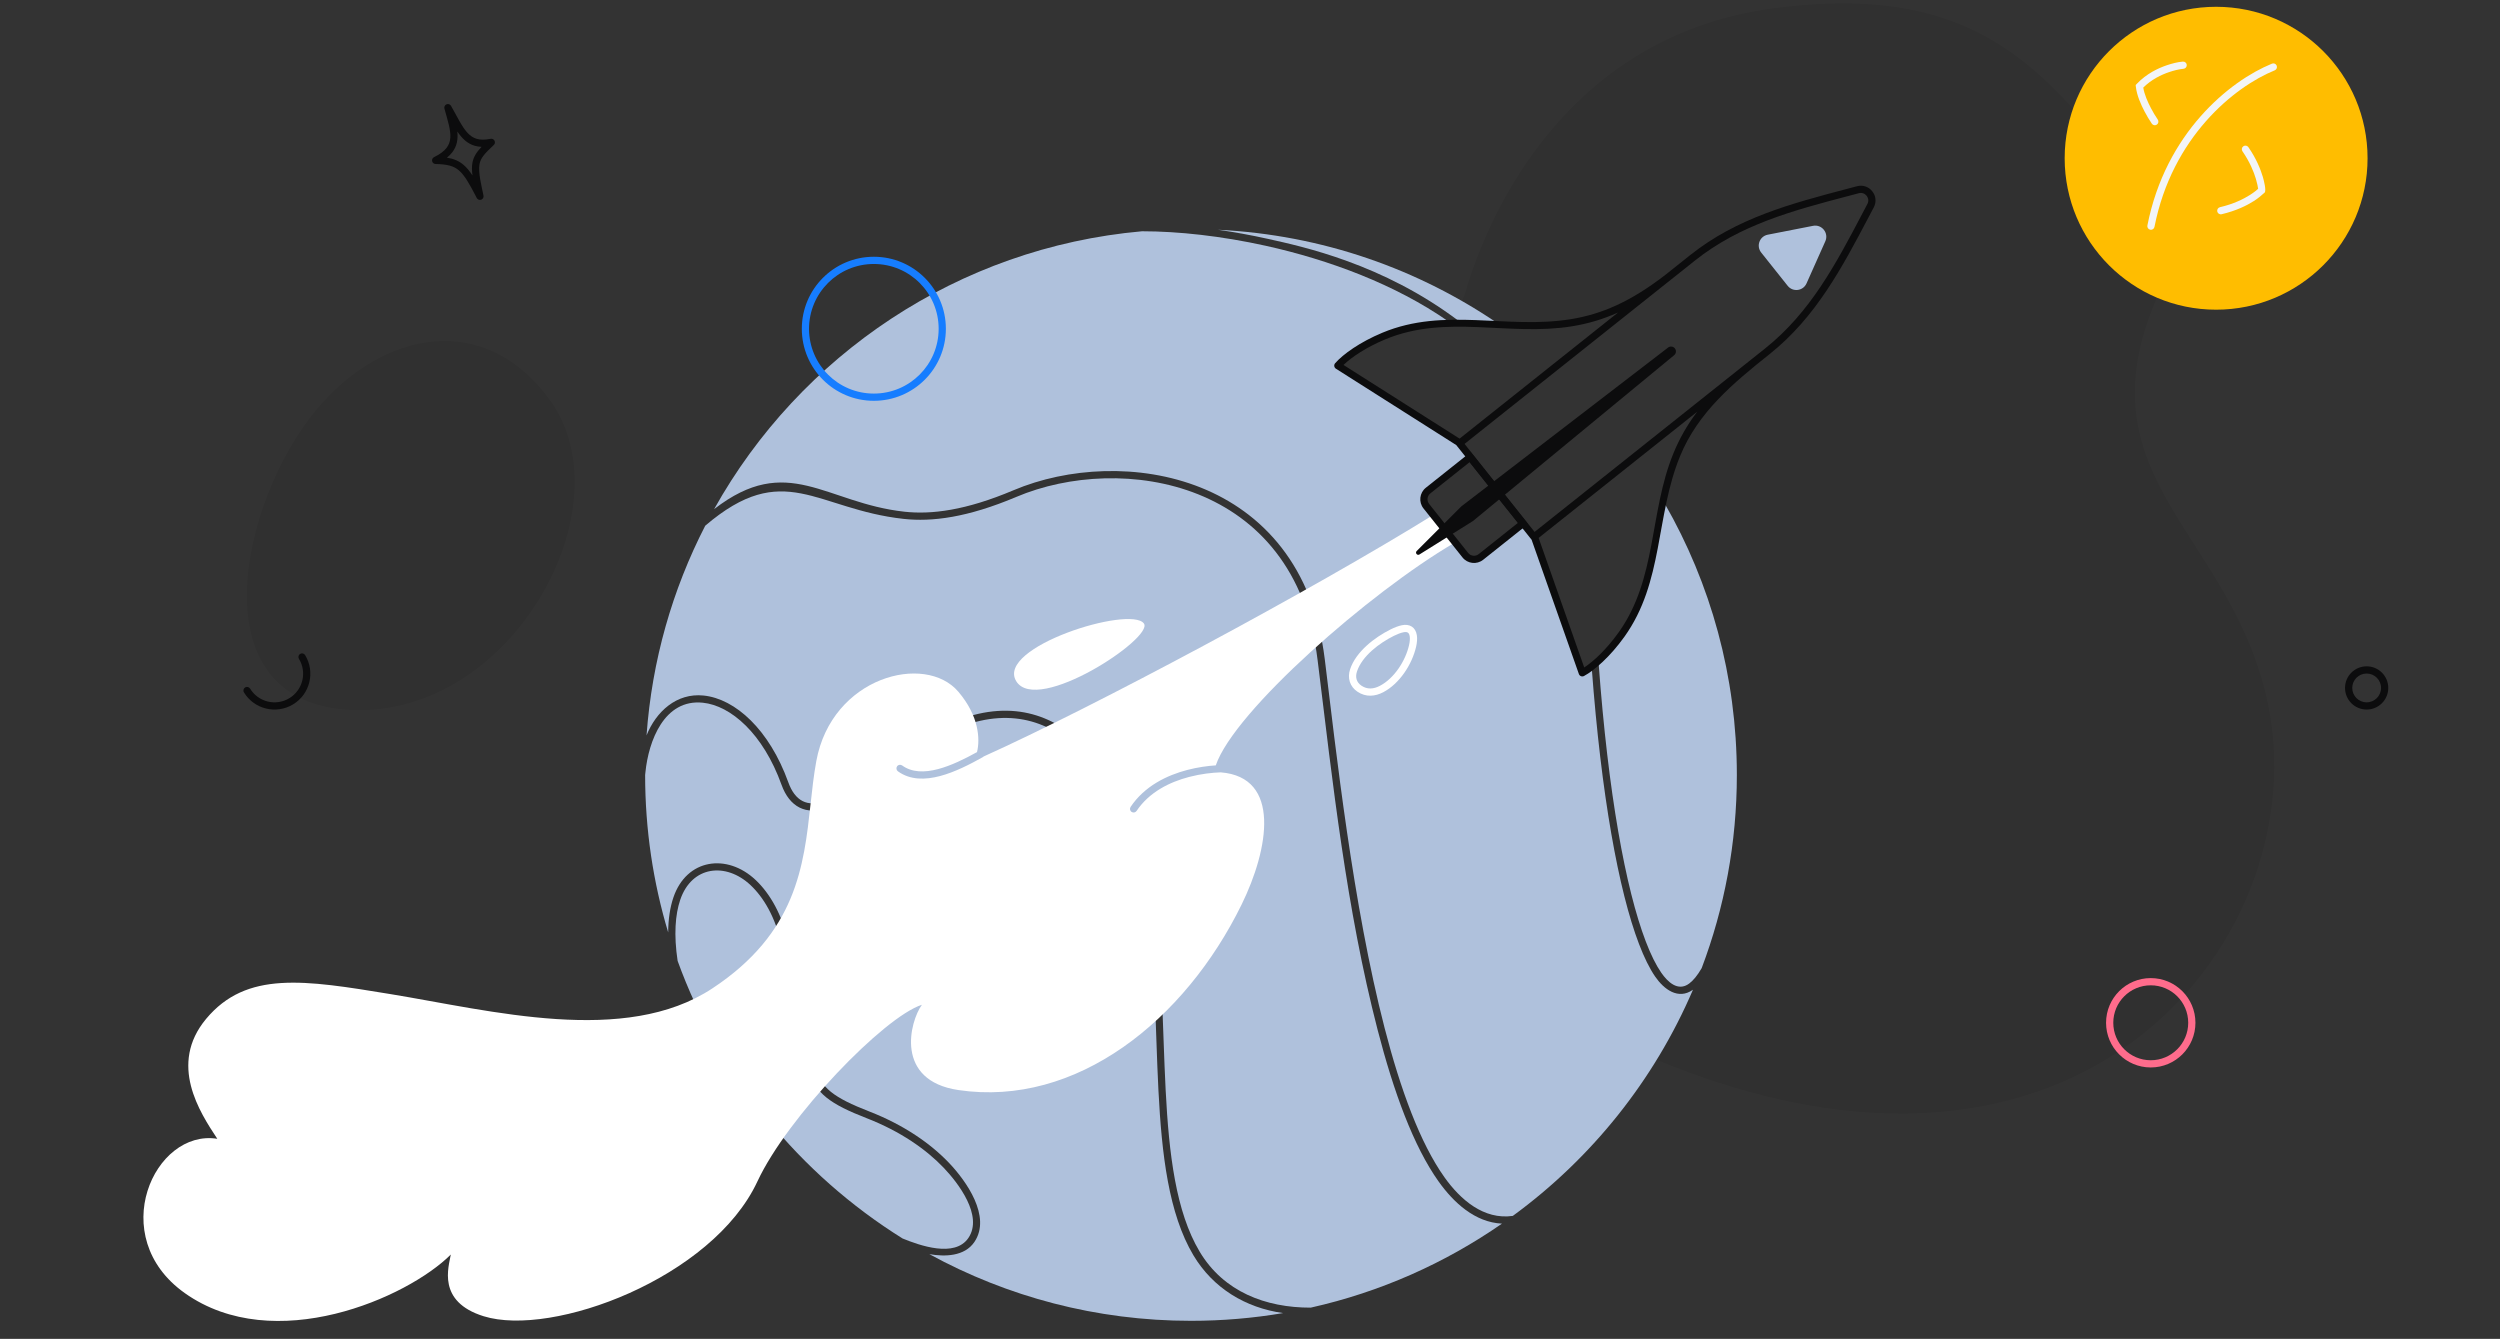 <svg height="241.0pt" stroke-miterlimit="10" style="fill-rule:nonzero;clip-rule:evenodd;stroke-linecap:round;stroke-linejoin:round;" version="1.1" viewBox="0 0 450 241" width="450.0pt" xml:space="preserve" xmlns="http://www.w3.org/2000/svg">
<rect x="0" y="0" width="450" height="241" fill="#333333" stroke="none"/>
<defs/>
<g id="Untitled">
<path d="M319.171 1.516C283.065 6.332 268.283 36.743 263.578 53.298C263.578 53.298 261.18 56.158 269.759 58.303C278.339 60.449 293.583 54.741 293.583 54.741L314.262 39.947L336.096 34.143C336.935 33.92 337.64 34.8 337.24 35.571L327.589 54.152L307.061 73.036C307.061 73.036 300.37 80.677 299.348 90.787C310.422 106.589 299.168 163.366 293.583 188.756C373.368 224.753 415.935 169.811 408.525 128.305C402.782 96.133 373.679 86.782 388.357 53.298C388.357 53.298 368.97 42.637 373.368 19.839C361.088 6.135 347.197-2.222 319.171 1.516Z" fill="#0c0c0d" fill-opacity="0.07" fill-rule="nonzero" opacity="1" stroke="none"/>
<g opacity="1">
<path d="M205.566 41.628C212.088 41.633 219.84 42.47 227.838 44.242C239.292 46.78 251.188 51.22 260.647 57.812C249.21 58.613 239.824 64.65 241.412 65.936C242.408 66.743 246.136 69.219 250.314 71.994C256.198 75.903 262.973 80.403 264.262 81.664C263.95 82.976 263.044 84.033 261.166 85.238C258.583 86.896 255.417 89.446 256.932 91.364C258.346 93.154 264.262 100.937 265.598 100.805C267.342 100.633 270.454 96.334 273.758 94.722C276.321 95.911 278.431 102.18 280.717 108.968C282.138 113.187 283.626 117.607 285.332 121.133C285.74 120.851 286.134 120.565 286.516 120.275C288.233 143.151 291.348 160.308 295.023 169.923C295.951 172.354 296.926 174.328 297.938 175.799C299.499 178.067 302.08 180.04 304.735 178.151C297.744 194.47 286.462 208.513 272.307 218.862C267.063 219.611 262.863 215.923 260.007 211.915C255.625 205.763 252.095 196.132 249.228 185.037C243.499 162.868 240.492 135.177 238.458 118.651C236.397 101.906 227.245 92.211 216.147 87.766C205.092 83.339 192.148 84.134 182.433 88.244C173.803 91.896 167.623 92.638 162.806 92.109C148.546 90.543 141.792 81.383 128.538 91.65C143.984 63.996 172.406 44.576 205.566 41.628Z" fill="#afc1dc" fill-rule="nonzero" opacity="1" stroke="none"/>
<path d="M126.942 94.628C121.052 106.084 117.347 118.848 116.378 132.369C118.085 128.106 121.769 124.692 126.651 125.196C132.368 125.787 138.485 131.336 141.9 140.827C143.08 144.106 145.301 145.423 148.6 144.092C158.516 140.092 165.278 130.935 176.115 128.486C195.135 124.187 204.982 145.644 207.448 160.904C209.271 172.181 209.226 184.743 209.817 196.203C210.411 207.729 211.647 218.11 215.932 225.289C220.242 232.508 227.814 235.394 235.933 235.375C248.482 232.566 260.125 227.357 270.354 220.254C265.479 220.025 261.646 216.455 258.948 212.669C254.421 206.313 250.844 196.487 247.969 185.362C242.337 163.568 239.912 141.103 237.168 118.81C235.166 102.542 226.328 93.244 215.664 88.973C204.957 84.685 192.37 85.452 182.94 89.442C174.16 93.156 167.755 93.961 162.664 93.402C146.852 91.665 141.139 82.518 126.942 94.628Z" fill="#afc1dc" fill-rule="nonzero" opacity="1" stroke="none"/>
<path d="M230.961 236.354C224.213 235.411 218.357 231.888 214.816 225.955C210.344 218.463 209.112 207.767 208.519 196.27C207.915 184.549 208.042 172.724 206.165 161.111C203.827 146.648 194.615 125.638 176.402 129.754C165.678 132.177 158.923 141.329 149.086 145.297C145.114 146.9 142.1 145.221 140.677 141.267C137.343 132.002 131.523 127.006 126.518 126.489C119.558 125.771 116.734 133.384 116.175 139.017C116.165 139.118 116.124 139.414 116.124 139.493C116.124 149.347 117.575 158.862 120.274 167.837C120.287 165.383 120.621 163.291 121.209 161.553C123.576 154.555 130.868 153.555 136.001 158.386C138.606 160.838 140.802 164.657 141.923 169.702C143.583 177.167 143.236 191.475 149.571 196.541C151.091 197.757 153.245 198.81 156.489 200.072C162.721 202.495 167.53 205.856 170.851 209.349C173.901 212.556 178.487 218.971 175.393 223.553C173.63 226.162 170.066 226.242 167.277 225.743C181.262 233.396 197.312 237.747 214.378 237.747C220.03 237.747 225.571 237.27 230.961 236.354Z" fill="#afc1dc" fill-rule="nonzero" opacity="1" stroke="none"/>
<path d="M162.464 222.928C165.505 224.169 171.864 226.454 174.315 222.825C177.01 218.835 172.473 212.942 169.909 210.244C166.73 206.9 162.085 203.643 156.018 201.283C152.757 200.015 150.444 198.904 148.76 197.557C142.046 192.188 142.41 177.88 140.654 169.984C139.579 165.147 137.494 161.576 135.11 159.333C130.652 155.137 124.508 155.857 122.441 161.97C121.55 164.603 121.263 168.243 121.972 172.962C129.523 193.808 143.928 211.37 162.464 222.928Z" fill="#afc1dc" fill-rule="nonzero" opacity="1" stroke="none"/>
<path d="M306.304 174.261C310.394 163.452 312.633 151.734 312.633 139.493C312.633 121.701 307.904 105.014 299.634 90.619C299.502 91.449 299.374 92.275 299.247 93.098C298.233 99.68 296.535 108.968 287.764 119.53C289.469 142.703 292.598 159.937 296.237 169.459C297.145 171.836 298.076 173.707 299.009 175.062C300.164 176.74 302.027 178.543 304.049 177.043C304.772 176.507 305.531 175.6 306.304 174.261Z" fill="#afc1dc" fill-rule="nonzero" opacity="1" stroke="none"/>
<path d="M262.508 57.73C264.946 57.686 267.453 57.895 269.946 58.45C255.384 48.446 237.991 42.266 219.214 41.355C222.118 41.767 225.103 42.305 228.119 42.973C234.528 44.393 248.895 47.472 262.508 57.73Z" fill="#afc1dc" fill-rule="nonzero" opacity="1" stroke="none"/>
</g>
<path d="M182.92 122.613C186.665 128.741 207.774 114.783 205.901 112.228C203.482 108.93 179.174 116.485 182.92 122.613Z" fill="#ffffff" fill-rule="nonzero" opacity="1" stroke="none"/>
<path d="M245.076 123.433C246.103 124.118 247.222 124.055 248.385 123.446C250.98 122.088 252.995 118.926 253.633 116.122C253.778 115.485 253.812 114.947 253.748 114.536C253.635 113.813 253.262 113.674 252.59 113.816C252.124 113.914 251.543 114.13 250.894 114.454C248.346 115.723 245.186 118.05 244.252 120.875C243.914 121.897 244.163 122.825 245.076 123.433ZM252.322 112.544C253.714 112.25 254.805 112.877 255.032 114.337C255.13 114.965 255.067 115.679 254.9 116.41C254.178 119.584 251.918 123.064 248.988 124.598C247.528 125.362 245.881 125.533 244.354 124.515C242.961 123.586 242.499 122.036 243.018 120.467C244.064 117.303 247.446 114.719 250.314 113.29C251.022 112.938 251.71 112.673 252.322 112.544Z" fill="#ffffff" fill-rule="nonzero" opacity="1" stroke="none"/>
<path d="M426.161 28.483C426.161 43.539 413.956 55.744 398.9 55.744C383.845 55.744 371.64 43.539 371.64 28.483C371.64 13.428 383.845 1.223 398.9 1.223C413.956 1.223 426.161 13.428 426.161 28.483Z" fill="#ffbd00" fill-rule="nonzero" opacity="1" stroke="none"/>
<path d="M218.842 137.766C222.147 128.016 246.554 106.617 261.728 97.746L258.227 92.54C235.991 106.342 196.735 127.306 177.062 136.164C177.017 136.212 176.964 136.255 176.902 136.289C174.582 137.586 171.864 138.985 169.207 139.688C166.555 140.391 163.832 140.435 161.626 138.837C161.335 138.627 161.27 138.22 161.481 137.929C161.691 137.639 162.097 137.574 162.388 137.784C164.133 139.048 166.383 139.092 168.874 138.432C171.215 137.811 173.654 136.599 175.861 135.381C176.447 133.006 176.2 128.871 172.518 124.526C166.536 117.466 149.718 121.811 146.935 137.001C146.476 139.503 146.193 142.091 145.904 144.726C144.681 155.894 143.364 167.915 128.229 177.909C112.508 188.29 88.407 181.913 70.255 178.933C54.815 176.399 44.363 174.683 37.1 183.399C30.289 191.572 35.982 200.224 39.045 204.879L39.113 204.983C27.767 203.162 18.912 222.583 33.265 232.76C49.347 244.164 73.348 233.613 81.145 225.816C80.78 228.009 78.595 234.291 87.056 236.923C99.408 240.766 128.229 230.061 136.335 212.658C141.758 201.014 159.117 183.053 165.94 180.86C163.747 183.906 161.003 194.508 172.518 196.211C193.778 199.355 213.298 183.63 223.497 162.805C228.386 152.821 230.646 139.888 219.729 139.023C218.227 139.073 216.192 139.286 214.04 139.849C210.558 140.76 206.868 142.56 204.588 145.964C204.388 146.263 203.984 146.342 203.686 146.142C203.387 145.943 203.308 145.539 203.508 145.241C206.036 141.468 210.072 139.543 213.71 138.591C215.58 138.102 217.371 137.863 218.842 137.766Z" fill="#ffffff" fill-rule="nonzero" opacity="1" stroke="none"/>
<path d="M304.284 45.879L299.913 49.358C293.553 54.31 288.289 56.553 282.766 57.449C271.188 59.327 260.056 55.216 248.844 59.885C244.812 61.564 241.757 63.745 240.321 65.387C240.063 65.682 240.131 66.153 240.462 66.364L262.142 80.121C262.158 80.149 262.177 80.176 262.197 80.202L275.614 97.061C275.635 97.088 275.659 97.113 275.683 97.136L284.199 121.324C284.329 121.694 284.773 121.867 285.119 121.681C287.04 120.65 289.852 118.163 292.395 114.612C299.463 104.743 297.969 92.98 302.404 82.127C305.64 74.209 312.009 68.929 318.51 63.755C326.866 57.105 331.579 48.153 336.417 38.962L336.419 38.96C336.706 38.414 336.994 37.867 337.282 37.321C338.362 35.278 336.492 32.928 334.259 33.522C333.661 33.68 333.063 33.838 332.466 33.996C322.423 36.647 312.641 39.229 304.284 45.879ZM336.133 36.713C336.683 35.673 335.73 34.476 334.593 34.778C333.934 34.953 333.277 35.126 332.62 35.299C322.816 37.883 313.253 40.404 305.094 46.896C303.635 48.057 302.188 49.234 300.717 50.38L263.619 79.901L276.226 95.743L317.701 62.738C325.859 56.245 330.463 47.492 335.182 38.519L335.187 38.508C335.502 37.911 335.817 37.312 336.133 36.713ZM305.495 74.113L276.953 96.826L285.161 120.143C286.842 119.047 289.168 116.885 291.338 113.855C298.287 104.153 296.832 92.327 301.201 81.635C302.269 79.022 303.641 76.553 305.495 74.113ZM282.975 58.732C285.756 58.28 288.465 57.501 291.253 56.249L262.726 78.951L241.829 65.691C243.274 64.299 245.903 62.518 249.344 61.085C260.367 56.495 271.569 60.582 282.975 58.732Z" fill="#0c0c0d" fill-rule="evenodd" opacity="1" stroke="none"/>
<path d="M326.349 40.65C327.938 40.339 329.219 41.949 328.559 43.428L325.173 51.017C324.562 52.388 322.716 52.622 321.782 51.448L317.012 45.454C316.077 44.28 316.72 42.534 318.193 42.246L326.349 40.65Z" fill="#afc1dc" fill-rule="nonzero" opacity="1" stroke="none"/>
<g opacity="1">
<path d="M393.022 12.383C392.153 12.463 391.285 12.695 390.461 12.971C389.034 13.45 387.274 14.294 385.787 15.765C385.981 16.972 386.574 18.336 387.17 19.465C387.543 20.17 387.946 20.865 388.399 21.522C388.601 21.814 388.53 22.225 388.237 22.428C387.942 22.633 387.537 22.56 387.333 22.265C386.851 21.563 386.418 20.825 386.021 20.072C385.359 18.818 384.617 17.138 384.454 15.605L384.422 15.306L384.63 15.088C386.353 13.279 388.425 12.283 390.048 11.738C390.968 11.43 391.942 11.169 392.914 11.088C393.272 11.058 393.586 11.324 393.616 11.682C393.645 12.039 393.379 12.353 393.022 12.383Z" fill="#f3f5f7" fill-rule="nonzero" opacity="1" stroke="none"/>
<path d="M403.807 26.325C404.103 26.121 404.507 26.195 404.711 26.49C406.126 28.539 406.896 30.447 407.313 31.849C407.492 32.453 407.979 34.353 407.625 34.674C407.015 35.225 406.401 35.735 405.703 36.18C404.433 36.99 402.514 37.945 399.889 38.562C399.54 38.644 399.19 38.427 399.108 38.078C399.026 37.728 399.242 37.378 399.592 37.296C402.06 36.716 403.845 35.823 405.005 35.084C405.732 34.62 406.215 34.216 406.466 33.987C406.418 33.649 406.308 33.03 406.067 32.219C405.683 30.927 404.967 29.148 403.641 27.229C403.438 26.933 403.512 26.529 403.807 26.325Z" fill="#f3f5f7" fill-rule="nonzero" opacity="1" stroke="none"/>
<path d="M409.805 11.814C409.94 12.146 409.78 12.525 409.448 12.661C402.14 15.638 390.978 24.691 387.806 40.835C387.737 41.188 387.395 41.417 387.043 41.348C386.691 41.279 386.461 40.937 386.53 40.585C389.799 23.948 401.307 14.573 408.958 11.457C409.29 11.322 409.669 11.481 409.805 11.814Z" fill="#f3f5f7" fill-rule="nonzero" opacity="1" stroke="none"/>
</g>
<path d="M63.692 127.797C35.019 126.938 43.323 90.109 56.94 73.785C68.978 59.353 87.458 55.924 99.08 72.178C112.737 91.281 92.364 128.657 63.692 127.797Z" fill="#0c0c0d" fill-opacity="0.07" fill-rule="nonzero" opacity="1" stroke="none"/>
<path d="M80.374 18.775C80.677 18.65 81.026 18.77 81.188 19.056C81.807 20.15 82.257 21.03 82.762 21.907C83.721 23.573 84.558 24.63 85.824 24.993C86.458 25.175 87.253 25.201 88.309 24.986C88.595 24.927 88.885 25.066 89.018 25.326C89.151 25.585 89.095 25.902 88.881 26.1C87.15 27.701 86.505 28.498 86.314 29.541C86.041 31.036 86.673 33.445 87.029 35.209C87.093 35.527 86.913 35.844 86.607 35.951C86.3 36.058 85.962 35.923 85.814 35.635C84.451 32.982 83.599 31.517 82.602 30.668C81.662 29.866 80.529 29.567 78.399 29.52C78.099 29.513 77.843 29.302 77.779 29.009C77.715 28.716 77.86 28.417 78.129 28.285C79.236 27.747 79.937 27.19 80.373 26.626C81.241 25.506 81.196 24.224 80.789 22.469C80.581 21.575 80.293 20.629 79.996 19.548C79.909 19.232 80.071 18.9 80.374 18.775ZM80.446 28.379C81.639 28.568 82.591 28.95 83.445 29.678C84.014 30.163 84.525 30.791 85.042 31.582C84.933 30.721 84.912 29.986 85.035 29.308C85.231 28.235 85.777 27.39 86.677 26.433C86.247 26.415 85.844 26.352 85.465 26.243C84.084 25.847 83.142 24.891 82.319 23.665C82.463 25.011 82.278 26.29 81.401 27.422C81.139 27.76 80.823 28.078 80.446 28.379Z" fill="#0c0c0d" fill-rule="evenodd" opacity="1" stroke="none"/>
<path d="M157.292 70.845C150.85 70.845 145.627 65.623 145.627 59.181C145.627 52.738 150.85 47.516 157.292 47.516C163.734 47.516 168.957 52.738 168.957 59.181C168.957 65.623 163.734 70.845 157.292 70.845ZM157.292 72.145C164.452 72.145 170.257 66.341 170.257 59.181C170.257 52.02 164.452 46.216 157.292 46.216C150.132 46.216 144.327 52.02 144.327 59.181C144.327 66.341 150.132 72.145 157.292 72.145Z" fill="#167dff" fill-rule="nonzero" opacity="1" stroke="none"/>
<path d="M425.996 121.237C424.565 121.237 423.405 122.397 423.405 123.828C423.405 125.259 424.565 126.419 425.996 126.419C427.427 126.419 428.588 125.259 428.588 123.828C428.588 122.397 427.427 121.237 425.996 121.237ZM422.105 123.828C422.105 121.679 423.847 119.937 425.996 119.937C428.145 119.937 429.888 121.679 429.888 123.828C429.888 125.977 428.145 127.719 425.996 127.719C423.847 127.719 422.105 125.977 422.105 123.828Z" fill="#0c0c0d" fill-rule="nonzero" opacity="1" stroke="none"/>
<path d="M387.135 177.356C383.411 177.356 380.391 180.375 380.391 184.1C380.391 187.824 383.411 190.844 387.135 190.844C390.86 190.844 393.879 187.824 393.879 184.1C393.879 180.375 390.86 177.356 387.135 177.356ZM379.091 184.1C379.091 179.657 382.693 176.056 387.135 176.056C391.578 176.056 395.179 179.657 395.179 184.1C395.179 188.542 391.578 192.144 387.135 192.144C382.693 192.144 379.091 188.542 379.091 184.1Z" fill="#ff6c8c" fill-rule="nonzero" opacity="1" stroke="none"/>
<g opacity="1">
<path d="M44.125 123.737C44.432 123.55 44.832 123.647 45.019 123.953C46.499 126.381 49.667 127.149 52.094 125.668C54.522 124.188 55.29 121.02 53.81 118.593C53.623 118.286 53.72 117.886 54.026 117.699C54.333 117.512 54.733 117.609 54.919 117.916C56.774 120.956 55.812 124.924 52.771 126.778C49.731 128.632 45.763 127.671 43.909 124.63C43.722 124.324 43.819 123.924 44.125 123.737Z" fill="#0c0c0d" fill-rule="nonzero" opacity="1" stroke="none"/>
<path d="M264.721 81.373L275.039 94.338L266.969 100.76C265.824 101.671 264.157 101.482 263.246 100.336L256.228 91.518C255.317 90.373 255.506 88.706 256.651 87.794L264.721 81.373ZM264.513 83.199L257.461 88.812C256.877 89.276 256.781 90.125 257.245 90.709L264.263 99.527C264.727 100.11 265.576 100.207 266.16 99.743L273.212 94.13L264.513 83.199Z" fill="#0c0c0d" fill-rule="nonzero" opacity="1" stroke="none"/>
<path d="M300.255 62.561C300.635 62.269 301.178 62.336 301.477 62.711C301.775 63.085 301.718 63.63 301.348 63.934L265.126 93.789L255.5 99.806C255.096 100.059 254.668 99.521 255.005 99.184L263.03 91.155L300.255 62.561Z" fill="#0c0c0d" fill-rule="nonzero" opacity="1" stroke="none"/>
</g>
</g>
</svg>
